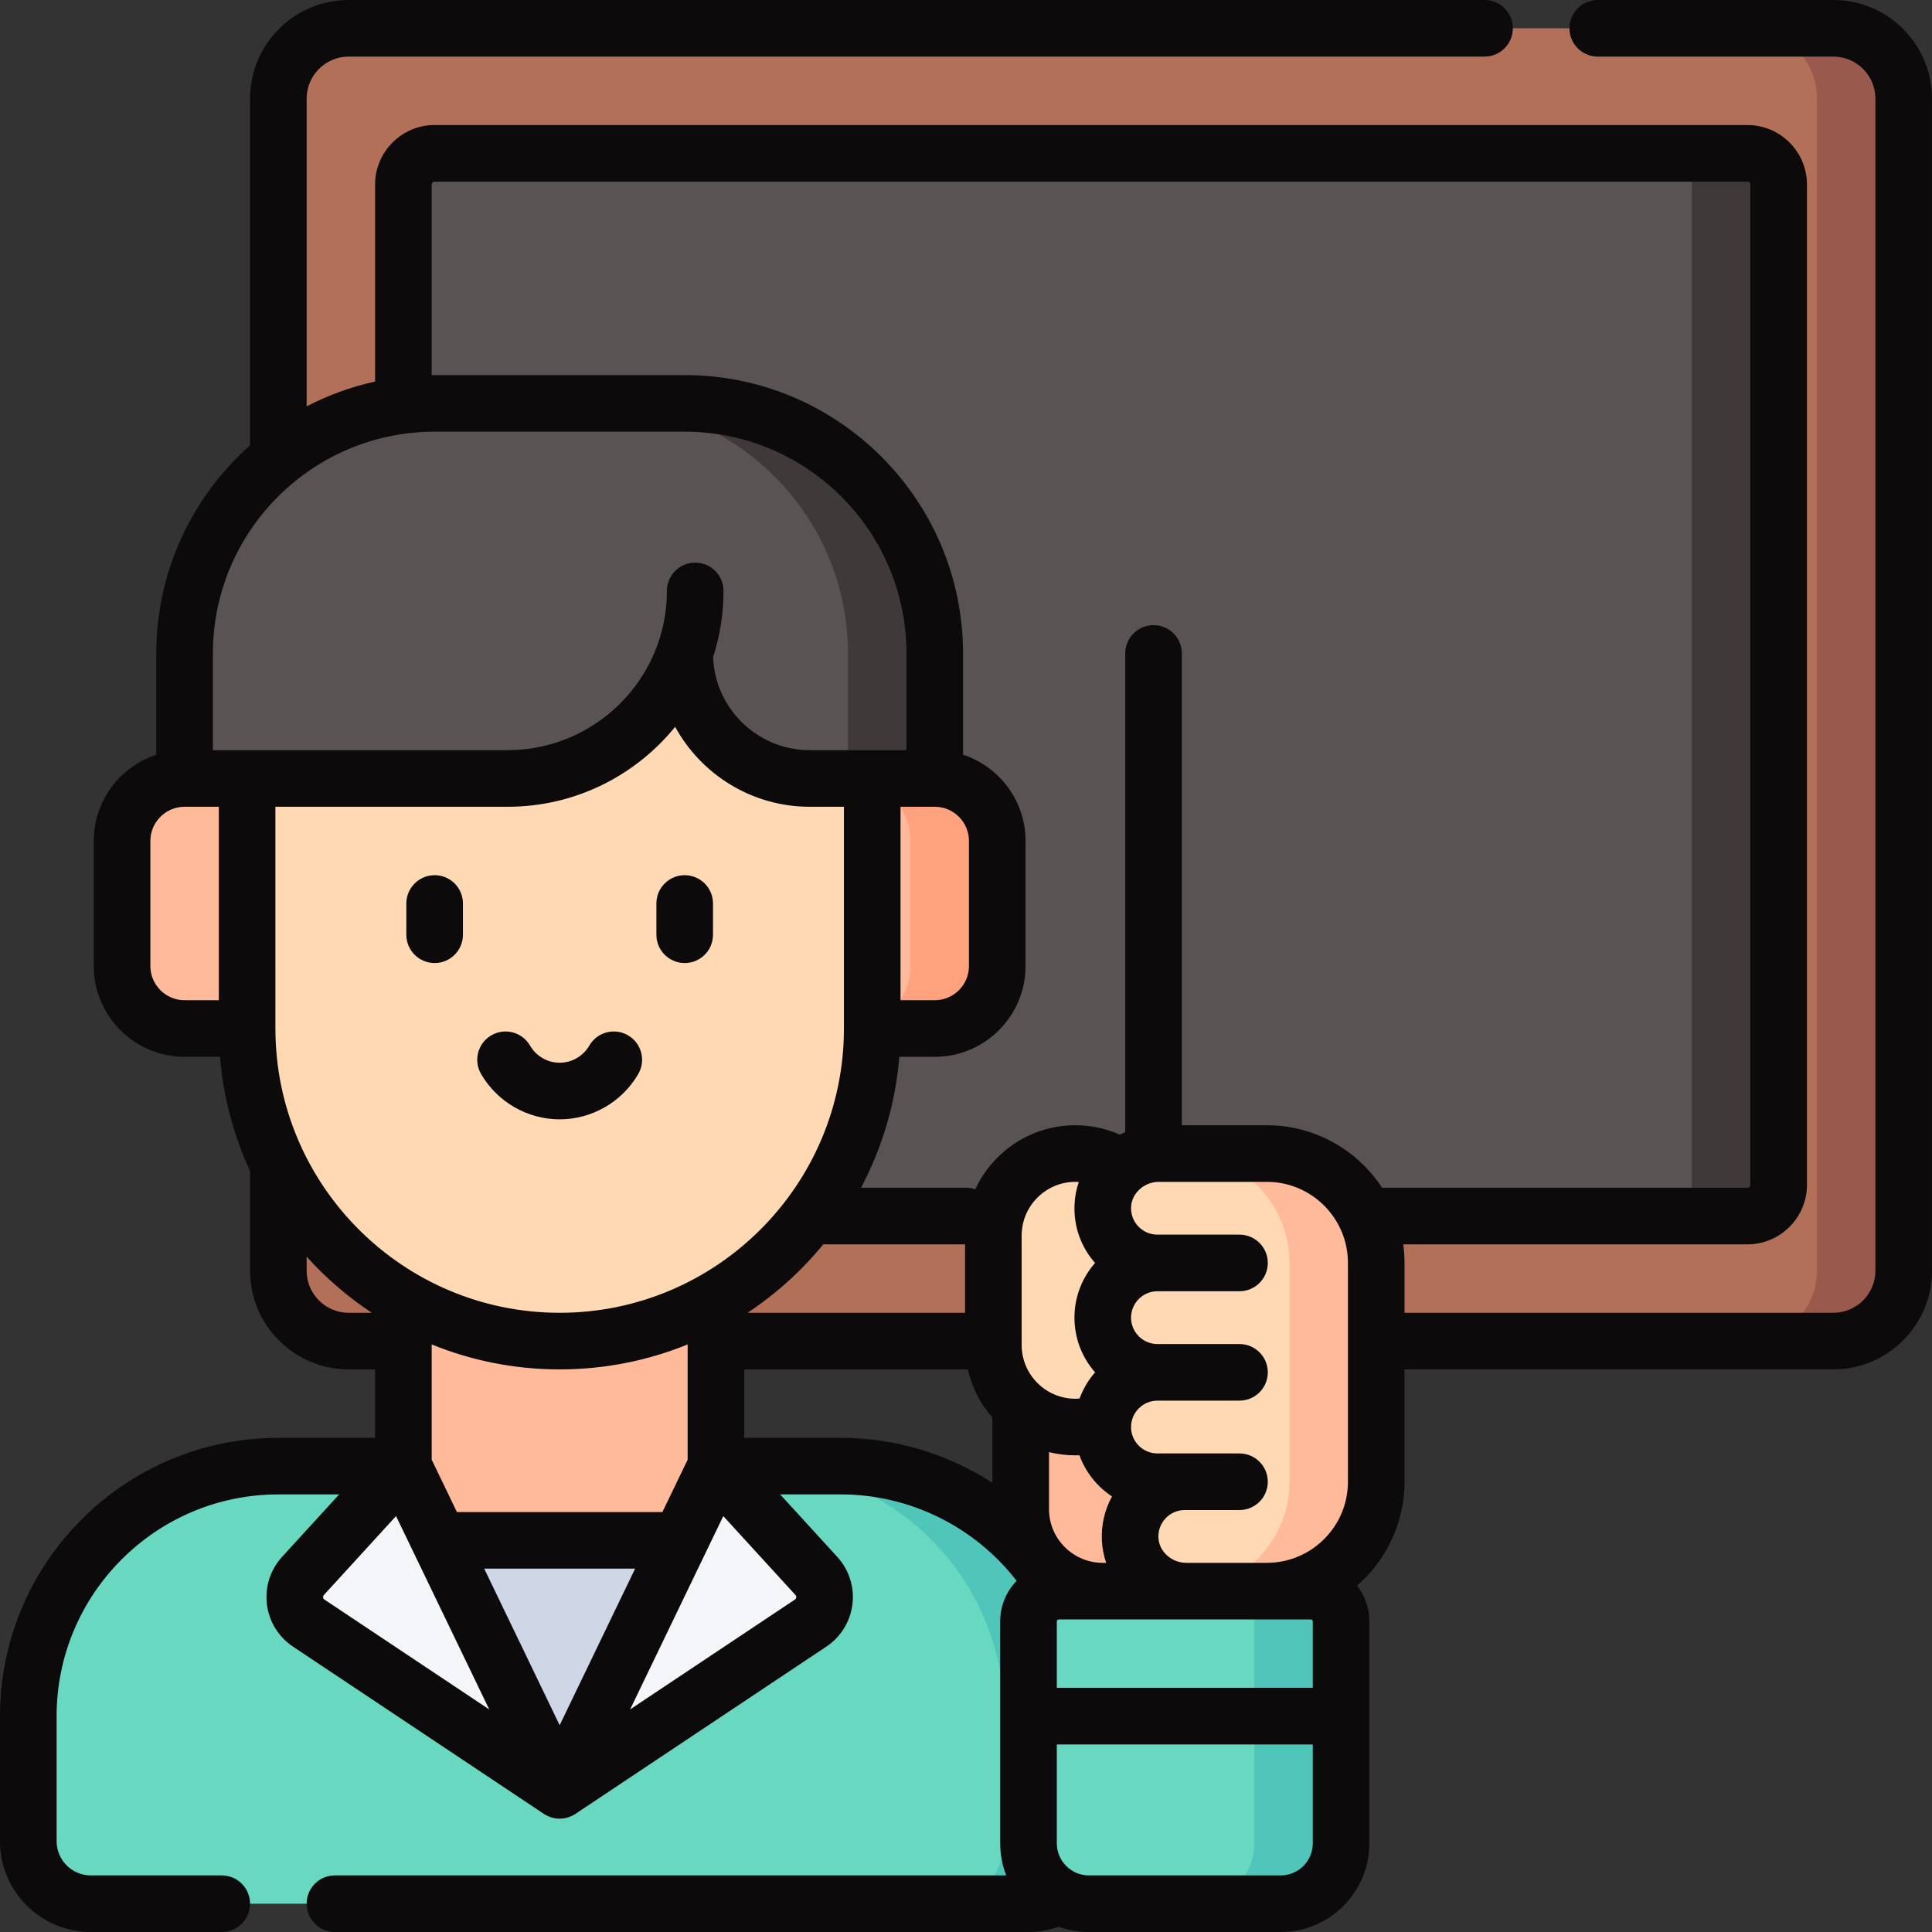 <svg id="Capa_1" enable-background="new 0 0 512 512" height="512" viewBox="0 0 512 512" width="512" xmlns="http://www.w3.org/2000/svg"><rect x="0" y="0" width="512" height="512" fill="#333333" stroke="none"/><g><g><g><path d="m485.862 355.4c10.293 0 18.638-8.344 18.638-18.637v-310.625c0-10.293-8.344-18.638-18.638-18.638h-393.458c-10.293 0-18.638 8.344-18.638 18.638v310.625c0 10.293 8.344 18.637 18.638 18.637z" fill="#b37059"/><path d="m106.899 322.267v-273.35c0-4.575 3.709-8.283 8.283-8.283h347.9c4.575 0 8.283 3.709 8.283 8.283v265.067c0 4.575-3.709 8.283-8.283 8.283z" fill="#595353"/><path d="m485.862 7.5h-23c10.293 0 18.638 8.344 18.638 18.638v310.625c0 10.293-8.344 18.637-18.638 18.637h23c10.293 0 18.638-8.344 18.638-18.637v-310.625c0-10.294-8.345-18.638-18.638-18.638z" fill="#995a4d"/><path d="m463.083 40.633h-22.999c4.575 0 8.283 3.709 8.283 8.283v265.067c0 4.575-3.709 8.283-8.283 8.283h22.999c4.575 0 8.283-3.709 8.283-8.283v-265.066c0-4.575-3.708-8.284-8.283-8.284z" fill="#403939"/></g><g><path d="m106.901 388.536h-33.138c-36.596 0-66.263 29.667-66.263 66.263v33.135c0 9.15 7.417 16.567 16.567 16.567h248.498c9.15 0 16.567-7.417 16.567-16.567v-33.135c0-36.596-29.667-66.263-66.263-66.263h-33.139z" fill="#68d9c0"/><g><g><path d="m222.869 388.535h-22.986c36.59.007 66.249 29.671 66.249 66.262v33.135c0 9.15-7.417 16.567-16.567 16.567h22.999c9.15 0 16.567-7.417 16.567-16.567v-33.135c.001-36.595-29.666-66.262-66.262-66.262z" fill="#4fc6b9"/></g></g><path d="m106.899 339.752h82.833v75.246h-82.833z" fill="#fb9"/><path d="m48.917 211.25v-38.083c0-36.598 29.669-66.267 66.267-66.267h66.267c36.598 0 66.267 29.669 66.267 66.267v38.083z" fill="#595353"/><path d="m247.717 272.567c9.149 0 16.567-7.417 16.567-16.567v-33.133c0-9.15-7.417-16.567-16.567-16.567h-198.799c-9.15 0-16.567 7.417-16.567 16.567v33.133c0 9.149 7.417 16.567 16.567 16.567z" fill="#fb9"/><path d="m247.717 206.3h-16.567-6.433c9.149 0 16.567 7.417 16.567 16.567v33.133c0 9.15-7.417 16.567-16.567 16.567h6.433 16.567c9.149 0 16.567-7.417 16.567-16.567v-33.133c0-9.15-7.418-16.567-16.567-16.567z" fill="#ffa27d"/><path d="m65.485 167.75.001 104.82c0 45.747 37.085 82.832 82.832 82.832s82.832-37.085 82.832-82.832v-104.82z" fill="#ffd9b3"/><path d="m197.3 408.206h-97.967l48.984 66.267z" fill="#cfd7e6"/><path d="m65.484 206.3h69.049c27.449 0 49.7-22.252 49.7-49.7v-20.1h-118.748l-6.485 36.667z" fill="#595353"/><path d="m231.151 206.3h-16.567c-18.299 0-33.133-14.834-33.133-33.133v-14.092h51.549z" fill="#595353"/><path d="m224.717 206.3h23v-33.133c0-36.598-29.669-66.267-66.267-66.267h-22.998c36.597.001 66.265 29.669 66.265 66.267z" fill="#403939"/><path d="m148.317 474.473-66.517-44.344c-4.224-2.816-4.944-8.734-1.519-12.481l26.616-29.114 41.42 85.939 41.419-85.94 26.617 29.114c3.426 3.747 2.705 9.665-1.519 12.481 0 .001-66.517 44.345-66.517 44.345z" fill="#f3f5f9"/></g><g><path d="m335.9 432.333v-71.667h-65.405v39.256c0 12.009 9.734 21.744 21.744 21.744v10.667z" fill="#fb9"/><path d="m339.4 504.5h-50.833c-8.837 0-16-7.163-16-16v-58.833c0-4.418 3.582-8 8-8h66.833c4.418 0 8 3.582 8 8v58.833c0 8.837-7.164 16-16 16z" fill="#68d9c0"/><path d="m347.4 421.667h-23c4.418 0 8 3.582 8 8v58.833c0 8.836-7.164 16-16 16h23c8.837 0 16-7.164 16-16v-58.833c0-4.419-3.582-8-8-8z" fill="#4fc6b9"/><path d="m308.5 309.379h-11.406c-3.46-2.322-7.623-3.677-12.103-3.677-12.009 0-21.744 9.735-21.744 21.744v28.99c0 12.009 9.735 21.744 21.744 21.744 2.561 0 5.019-.443 7.301-1.256h16.208z" fill="#ffd9b3"/><path d="m335.726 305.7h-28.591c-7.564 0-14.164 5.628-14.837 13.162-.601 6.728 3.4 12.606 9.21 14.853.41.158.689.539.689.978 0 .44-.28.821-.691.98-5.421 2.098-9.268 7.353-9.268 13.514 0 6.16 3.846 11.415 9.266 13.513.412.16.693.542.693.984 0 .441-.28.822-.691.981-5.545 2.146-9.444 7.597-9.261 13.942.228 7.91 7.004 14.068 14.917 14.068.572 0 1.035.464 1.035 1.035v.507c0 .402-.238.76-.601.933-5.085 2.428-8.492 6.863-8.075 13.034.518 7.669 7.184 13.482 14.871 13.482h21.335c16.012 0 28.992-12.98 28.992-28.992v-57.983c-.001-16.011-12.981-28.991-28.993-28.991z" fill="#ffd9b3"/><g fill="#fb9"><path d="m335.726 305.7h-23c16.012 0 28.992 12.98 28.992 28.992v57.983c0 15.648-12.4 28.394-27.909 28.964.195.008.387.027.582.027h21.335c16.012 0 28.992-12.98 28.992-28.992v-57.983c0-16.011-12.98-28.991-28.992-28.991z"/><g><path d="m326.478 327.192h-32.432c1.637 2.96 4.274 5.29 7.462 6.523.41.159.689.539.689.978 0 .44-.28.821-.691.98-3.186 1.233-5.82 3.561-7.457 6.518h32.428c4.143 0 7.5-3.358 7.5-7.5.001-4.141-3.356-7.499-7.499-7.499z"/><path d="m326.478 356.183h-32.428c1.637 2.956 4.27 5.284 7.455 6.517.412.159.693.542.693.984 0 .441-.28.822-.691.981-3.186 1.233-5.823 3.56-7.46 6.518h32.432c4.143 0 7.5-3.358 7.5-7.5-.001-4.142-3.358-7.5-7.501-7.5z"/><path d="m326.478 385.177h-32.371c2.577 4.497 7.535 7.498 13.055 7.498.572 0 1.035.464 1.035 1.035v.507c0 .402-.238.76-.601.933-2.508 1.198-4.605 2.885-6.039 5.027h24.921c4.143 0 7.5-3.358 7.5-7.5s-3.357-7.5-7.5-7.5z"/></g></g></g></g><g fill="#0c0a0b"><path d="m485.862 0h-62.444c-4.143 0-7.5 3.358-7.5 7.5s3.357 7.5 7.5 7.5h62.444c6.141 0 11.138 4.996 11.138 11.138v310.625c0 6.141-4.996 11.137-11.138 11.137h-113.644v-13.208c0-1.671-.123-3.313-.342-4.925h91.206c8.703 0 15.784-7.081 15.784-15.783v-265.067c0-8.703-7.081-15.783-15.784-15.783h-347.899c-8.703 0-15.783 7.081-15.783 15.783v52.201c-6.393 1.4-12.475 3.632-18.134 6.575v-81.555c0-6.141 4.996-11.138 11.138-11.138h301.014c4.142 0 7.5-3.358 7.5-7.5s-3.358-7.5-7.5-7.5h-301.014c-14.412 0-26.138 11.725-26.138 26.138v91.88c-15.229 13.523-24.85 33.229-24.85 55.149v26.836c-9.608 3.16-16.565 12.212-16.565 22.863v33.134c0 13.271 10.796 24.067 24.066 24.067h9.382c.885 10.723 3.651 20.919 7.967 30.26v26.436c0 14.412 11.726 26.137 26.138 26.137h6.996v18.136h-25.637c-40.673 0-73.763 33.09-73.763 73.763v33.135c.001 13.27 10.796 24.066 24.067 24.066h34.699c4.143 0 7.5-3.358 7.5-7.5s-3.357-7.5-7.5-7.5h-34.699c-4.999 0-9.066-4.067-9.066-9.067v-33.135c0-32.402 26.36-58.763 58.763-58.763h16.115l-15.131 16.551c-3.111 3.402-4.576 7.979-4.02 12.556.557 4.577 3.076 8.669 6.913 11.227l66.399 44.266c.01.007.021.014.031.021l.087.058c.027.018.057.03.084.047.089.058.182.109.274.164.167.098.334.193.507.277.06.029.118.063.178.09.071.032.145.057.216.087.178.075.358.141.541.202.085.029.169.066.255.091.048.014.098.02.146.033.197.053.397.094.597.131.126.023.251.052.377.069.3.04.602.062.905.065.024 0 .048.005.072.005h.007.007c.024 0 .048-.005.072-.005.303-.003.605-.025.905-.065.126-.017.251-.046.377-.069.201-.037.4-.077.597-.131.048-.013.098-.019.146-.033.086-.025.169-.063.255-.091.183-.061.363-.127.541-.202.072-.03.146-.055.216-.087.06-.028.118-.061.178-.09.173-.085.341-.179.507-.277.092-.054.185-.106.274-.164.027-.018.057-.029.084-.047l.087-.058c.01-.007.021-.014.031-.021l66.398-44.266c3.837-2.558 6.356-6.65 6.913-11.226.557-4.577-.908-9.153-4.019-12.556l-15.131-16.551h16.113c18.29 0 35.5 8.61 46.544 22.893-2.686 2.788-4.348 6.57-4.348 10.738v58.833c0 2.997.57 5.862 1.597 8.5h-177.896c-4.143 0-7.5 3.358-7.5 7.5s3.357 7.5 7.5 7.5h183.8c2.746 0 5.467-.482 8.038-1.391 2.488.899 5.169 1.391 7.963 1.391h50.833c12.958 0 23.5-10.542 23.5-23.5v-58.833c0-3.566-1.223-6.845-3.254-9.467 7.695-6.695 12.573-16.548 12.573-27.525v-29.775h113.643c14.412 0 26.138-11.725 26.138-26.137v-310.625c.001-14.413-11.725-26.138-26.137-26.138zm-128.644 392.675c0 11.851-9.642 21.492-21.492 21.492h-21.335c-3.906 0-7.224-2.982-7.396-6.648-.092-1.941.592-3.779 1.924-5.176 1.328-1.392 3.117-2.16 5.038-2.166.008 0 .016.001.024.001h14.496c4.143 0 7.5-3.358 7.5-7.5s-3.357-7.5-7.5-7.5h-14.447c-.016 0-.032-.002-.048-.002h-7.247c-3.857 0-6.996-3.138-6.996-6.996s3.139-6.996 6.996-6.996h21.743c4.143 0 7.5-3.358 7.5-7.5s-3.357-7.5-7.5-7.5h-21.743c-3.857 0-6.996-3.138-6.996-6.996s3.139-6.996 6.996-6.996h21.743c4.143 0 7.5-3.358 7.5-7.5s-3.357-7.5-7.5-7.5h-21.743c-1.932 0-3.729-.77-5.064-2.168-1.332-1.396-2.016-3.235-1.924-5.176.172-3.666 3.489-6.647 7.396-6.647h28.583c11.85 0 21.492 9.641 21.492 21.492zm-159.106-44.775c7.563-5.016 14.331-11.136 20.07-18.133h37.564v18.133zm-125.126-75.33-.001-58.77h61.548c17.896 0 33.893-8.267 44.389-21.176 6.906 12.607 20.301 21.176 35.661 21.176h9.067l-.001 58.767v.003c0 41.539-33.794 75.333-75.332 75.333-41.537-.001-75.331-33.795-75.331-75.333zm174.731-58.77c4.999 0 9.066 4.067 9.066 9.066v33.134c0 5-4.067 9.067-9.066 9.067h-9.067l.001-51.267zm-72.174 186.907h-54.453l-6.69-13.882v-30.537c10.478 4.261 21.927 6.615 33.918 6.615 11.989 0 23.438-2.354 33.915-6.614v30.538zm-7.229 15-19.997 41.492-19.997-41.492zm121.883-81.007c-3.397 3.873-5.458 8.944-5.458 14.488 0 5.547 2.064 10.622 5.466 14.496-1.776 2.022-3.175 4.377-4.118 6.95-.363.027-.728.046-1.096.046-7.854 0-14.244-6.39-14.244-14.244v-28.99c0-7.854 6.39-14.244 14.244-14.244.301 0 .599.014.898.033-.631 1.869-1.028 3.846-1.125 5.908-.271 5.77 1.653 11.258 5.433 15.557zm-12.202 65.223v-15.096c2.243.553 4.585.852 6.996.852.355 0 .706-.032 1.06-.045 1.632 4.513 4.691 8.348 8.64 10.943-1.938 3.514-2.874 7.508-2.68 11.646.097 2.075.498 4.064 1.136 5.944h-.908c-7.855 0-14.244-6.39-14.244-14.244zm-163.595-351.006c0-.432.352-.783.783-.783h347.899c.433 0 .784.352.784.783v265.067c0 .432-.352.783-.784.783h-96.808c-6.522-9.965-17.776-16.566-30.549-16.566h-22.527v-125.034c0-4.142-3.357-7.5-7.5-7.5s-7.5 3.358-7.5 7.5v126.865c-.487.207-.973.416-1.44.655-3.687-1.624-7.675-2.485-11.768-2.485-11.748 0-21.893 6.967-26.54 16.983-.769-.266-1.591-.418-2.451-.418h-27.832c5.578-10.514 9.141-22.252 10.169-34.7h9.381c13.27 0 24.066-10.796 24.066-24.067v-33.133c0-10.652-6.958-19.704-16.566-22.863v-26.836c0-40.675-33.092-73.767-73.767-73.767h-66.267c-.263 0-.522.017-.784.02v-50.504zm.784 65.483h66.267c32.404 0 58.767 26.363 58.767 58.767v25.633h-9.066-.001-16.566c-13.811 0-25.1-10.983-25.608-24.673 1.784-5.527 2.758-11.415 2.758-17.527 0-4.142-3.357-7.5-7.5-7.5s-7.5 3.358-7.5 7.5c0 23.269-18.931 42.2-42.2 42.2h-69.05-.001-9.067v-25.633c0-32.404 26.363-58.767 58.767-58.767zm-75.333 141.6v-33.133c0-4.999 4.067-9.066 9.066-9.066h9.068l.001 51.267h-9.068c-5-.001-9.067-4.068-9.067-9.068zm41.415 80.763v-3.728c5.097 5.647 10.897 10.647 17.258 14.866h-6.12c-6.142-.001-11.138-4.997-11.138-11.138zm4.352 86.568c-.044-.357.139-.557.199-.623l19.137-20.934 24.695 51.24-43.689-29.126c-.074-.049-.299-.199-.342-.557zm125.398 0c-.043.358-.269.508-.343.558l-43.689 29.126 24.695-51.24 19.137 20.933c.06.065.244.266.2.623zm-13.783-42.296v-18.135h59.243c1.091 4.815 3.372 9.181 6.519 12.775v17.28c-11.779-7.635-25.681-11.92-40.125-11.92zm142.166 115.965h-50.833c-4.686 0-8.5-3.813-8.5-8.5v-26.2h67.833v26.2c0 4.687-3.814 8.5-8.5 8.5zm8-67.833c.275 0 .5.224.5.5v17.633h-67.833v-17.633c0-.255.195-.458.442-.488.061-.002.122-.008.182-.012h11.549 22.152 21.335z"/><path d="m115.184 255.216c4.143 0 7.5-3.358 7.5-7.5v-8.283c0-4.142-3.357-7.5-7.5-7.5s-7.5 3.358-7.5 7.5v8.283c0 4.142 3.357 7.5 7.5 7.5z"/><path d="m181.451 255.216c4.143 0 7.5-3.358 7.5-7.5v-8.283c0-4.142-3.357-7.5-7.5-7.5s-7.5 3.358-7.5 7.5v8.283c0 4.142 3.357 7.5 7.5 7.5z"/><path d="m148.318 296.636c8.551 0 16.533-4.607 20.832-12.022 2.077-3.584.855-8.173-2.729-10.25s-8.173-.855-10.25 2.727c-1.624 2.803-4.634 4.545-7.854 4.545s-6.23-1.742-7.854-4.545c-2.078-3.584-6.666-4.805-10.25-2.727-3.584 2.077-4.806 6.666-2.728 10.25 4.3 7.415 12.282 12.022 20.833 12.022z"/></g></g></svg>